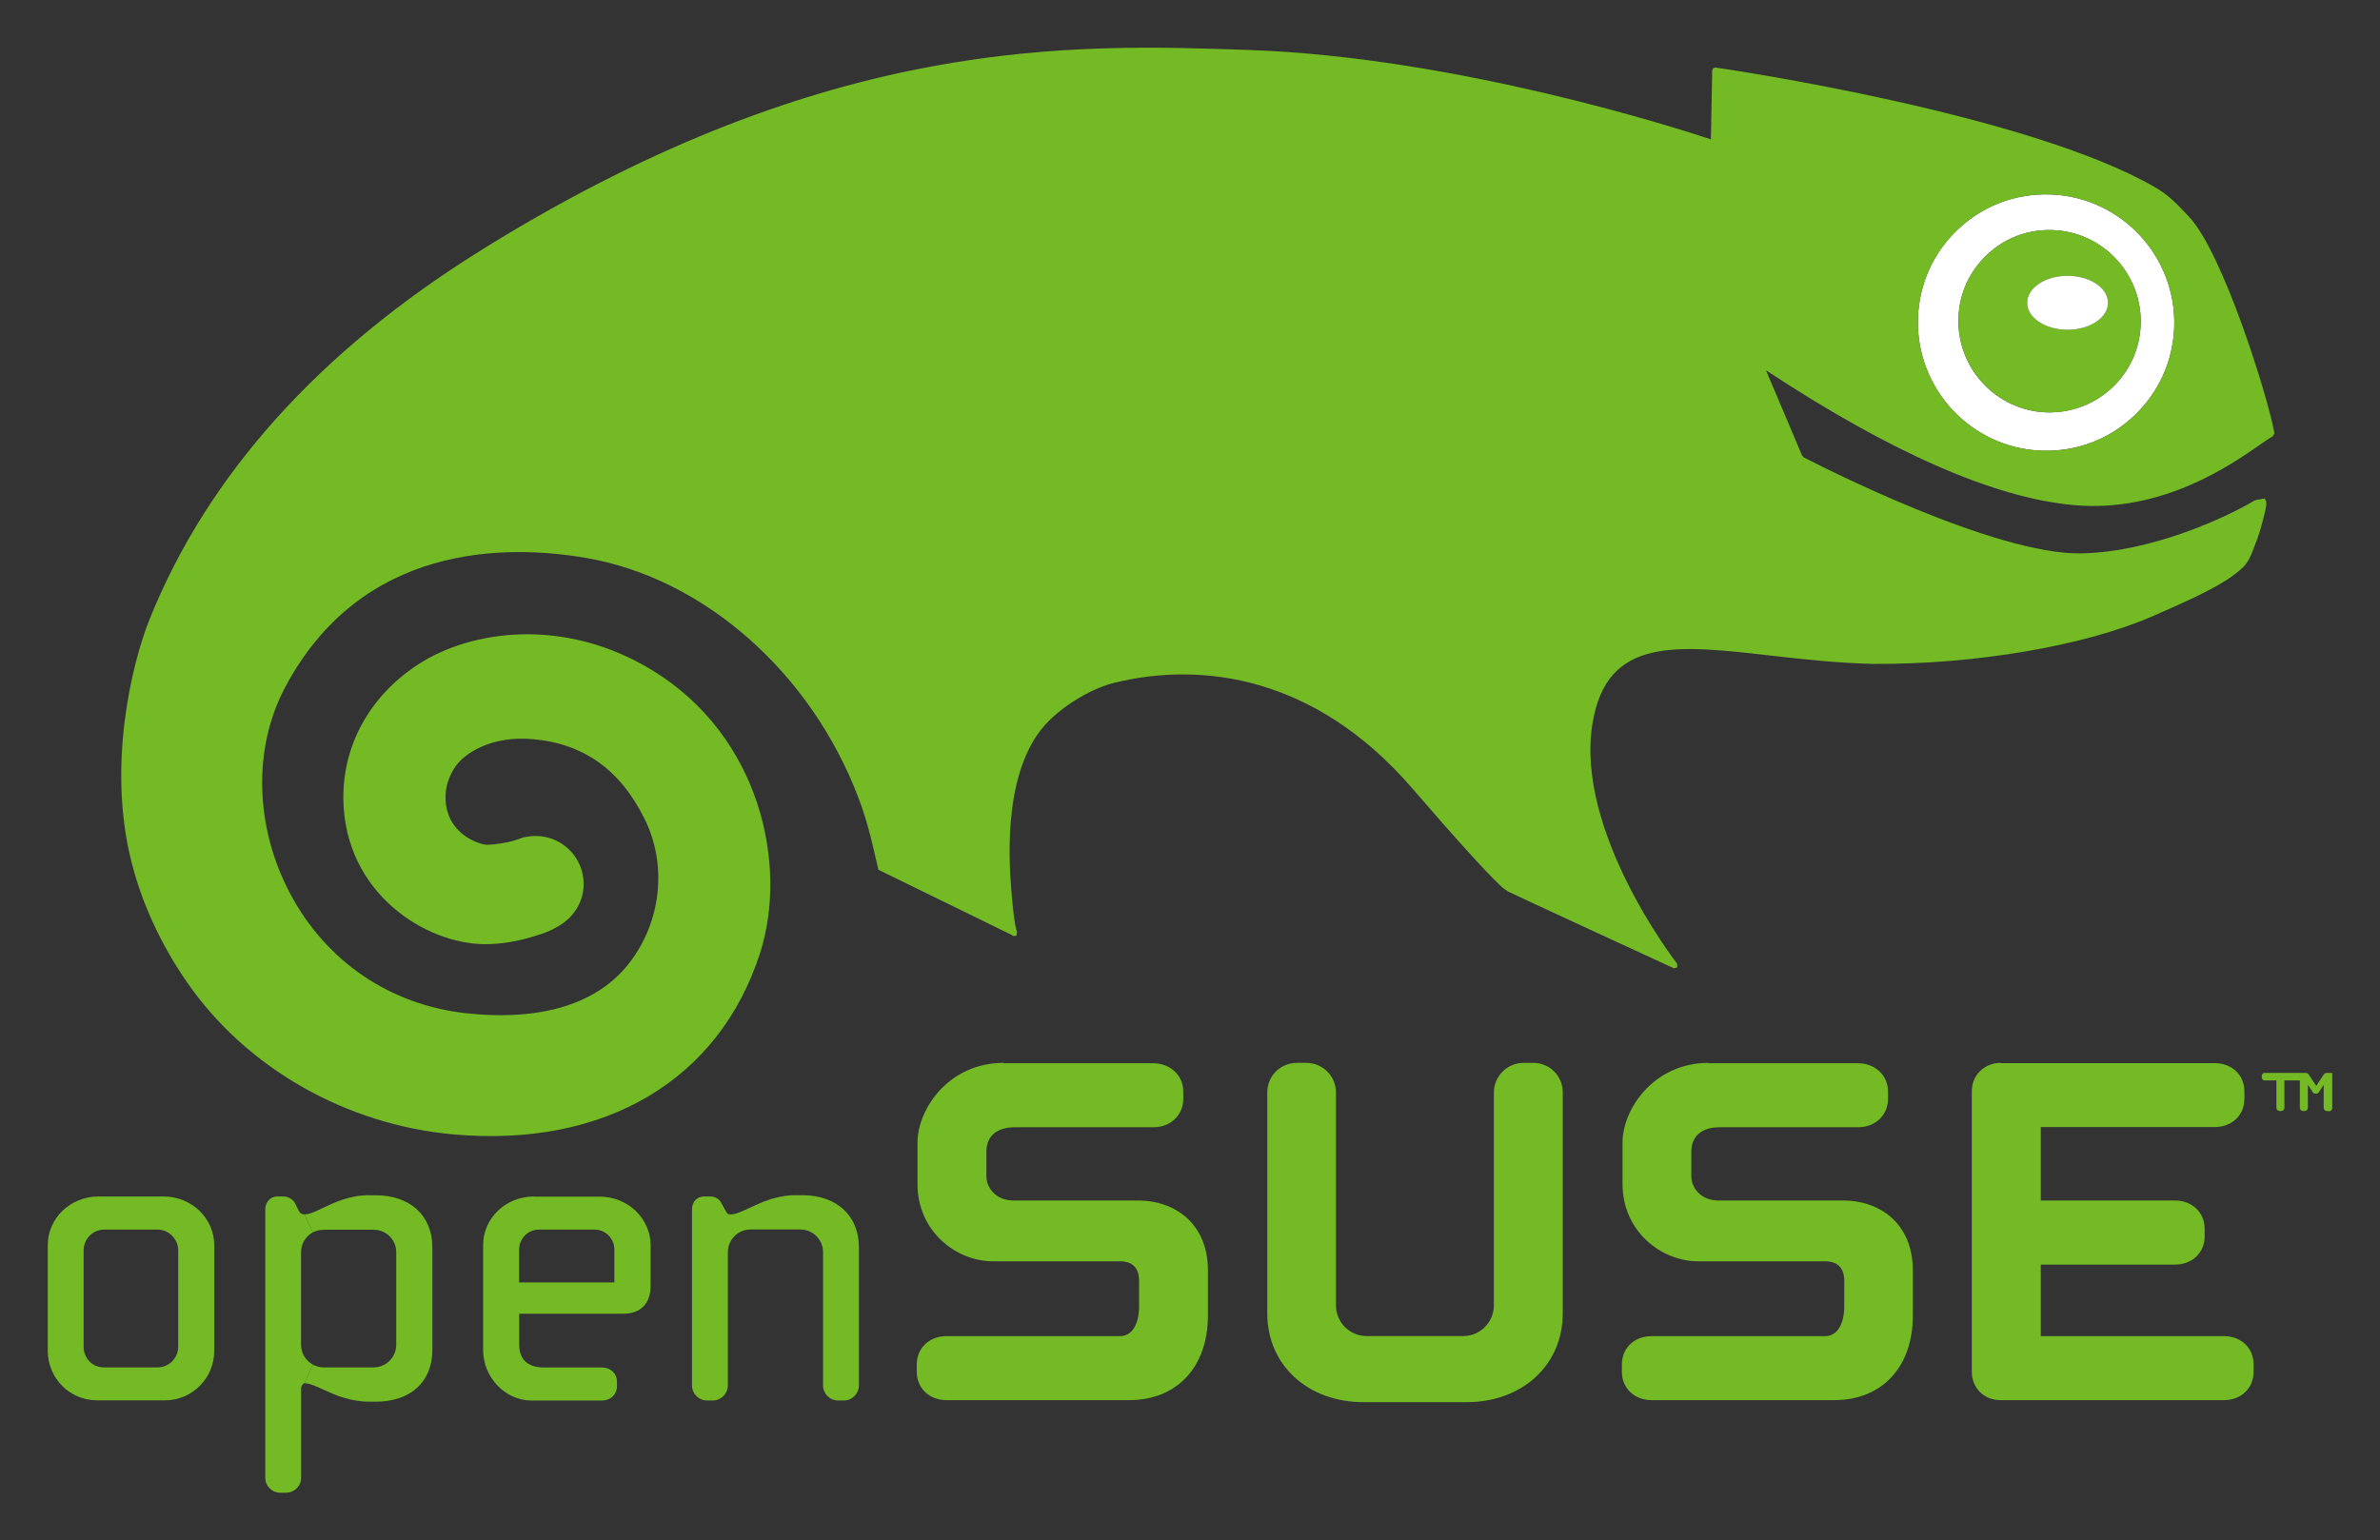 <?xml version="1.0" encoding="UTF-8" standalone="no"?>
<svg
   xmlns:dc="http://purl.org/dc/elements/1.1/"
   xmlns:cc="http://creativecommons.org/ns#"
   xmlns:rdf="http://www.w3.org/1999/02/22-rdf-syntax-ns#"
   xmlns:svg="http://www.w3.org/2000/svg"
   xmlns="http://www.w3.org/2000/svg"
   xmlns:sodipodi="http://sodipodi.sourceforge.net/DTD/sodipodi-0.dtd"
   xmlns:inkscape="http://www.inkscape.org/namespaces/inkscape"
   xml:space="preserve"
   enable-background="new 72.8 75.424 248.4 157.156"
   viewBox="72.8 75.424 499.44 323.326"
   y="0px"
   x="0px"
   id="svg4578"
   version="1.1"
   inkscape:version="0.91 r13725"
   sodipodi:docname="suse.svg"><rect x="72.8" y="75.424" width="499.44" height="323.326" fill="#333333" stroke="none"/><sodipodi:namedview
     pagecolor="#ffffff"
     bordercolor="#666666"
     borderopacity="1"
     objecttolerance="10"
     gridtolerance="10"
     guidetolerance="10"
     inkscape:pageopacity="0"
     inkscape:pageshadow="2"
     inkscape:window-width="1920"
     inkscape:window-height="1137"
     id="namedview23"
     showgrid="false"
     inkscape:zoom="0.34348213"
     inkscape:cx="-931.35064"
     inkscape:cy="255.36999"
     inkscape:window-x="-8"
     inkscape:window-y="-8"
     inkscape:window-maximized="1"
     inkscape:current-layer="svg4578"
     fit-margin-top="10"
     fit-margin-left="10"
     fit-margin-right="10"
     fit-margin-bottom="10" /><defs
     id="defs38" /><g
     transform="matrix(0.652,0,0,0.652,194.057,136.663)"
     id="layer1"><g
       transform="matrix(2.96,0,0,2.96,-386.09,-301.819)"
       id="XMLID_1_"><g
         id="g6"><path
           style="fill:#73ba25"
           id="path8"
           d="m 318.55,190.72 c 0,0.19 -0.16,0.351 -0.359,0.351 l -0.16,0 c -0.19,0 -0.351,-0.16 -0.351,-0.351 l 0,-2.979 -1.68,0 0,2.979 c 0,0.19 -0.17,0.351 -0.37,0.351 l -0.149,0 c -0.19,0 -0.351,-0.16 -0.351,-0.351 l 0,-2.979 -1.26,0 c -0.18,0 -0.33,-0.13 -0.33,-0.33 l 0,-0.17 c 0,-0.2 0.15,-0.32 0.33,-0.32 l 4.41,0 c 0.17,0 0.29,0.061 0.35,0.16 l 0.83,1.25 0.83,-1.25 c 0.07,-0.09 0.17,-0.16 0.35,-0.16 l 0.561,0 0,3.83 c 0,0.18 -0.17,0.35 -0.37,0.35 l -0.05,-0.029 -0.16,0 c -0.19,0 -0.351,-0.16 -0.351,-0.351 l 0,-2.5 -0.55,0.84 c -0.06,0.08 -0.17,0.12 -0.27,0.12 l -0.061,0 c -0.1,0 -0.22,-0.04 -0.279,-0.12 l -0.561,-0.84 0,2.499 z"
           inkscape:connector-curvature="0" /><path
           style="fill:#73ba25"
           id="path10"
           d="m 312.65,218.62 0,0.81 c 0,1.78 -1.351,3.08 -3.221,3.08 l -24.329,0 c -1.77,0 -3.09,-1.33 -3.09,-3.08 l 0,-30.52 c 0,-1.76 1.37,-3.08 3.15,-3.08 l 0.01,0.03 23.25,0 c 1.87,0 3.23,1.29 3.23,3.069 l 0,0.811 c 0,1.779 -1.36,3.069 -3.23,3.069 0,0 -18.02,0 -18.91,0 0,0.801 0,7.2 0,7.99 0.891,0 14.59,0 14.59,0 1.87,0 3.23,1.311 3.23,3.09 l 0,0.801 c 0,1.79 -1.36,3.079 -3.23,3.079 0,0 -13.699,0 -14.59,0 0,0.801 0,6.99 0,7.78 0.891,0 19.92,0 19.92,0 1.88,0.001 3.22,1.311 3.22,3.071 z"
           inkscape:connector-curvature="0" /><path
           style="fill:#ffffff"
           id="path12"
           d="m 290.56,91.38 c 7.69,0.27 13.721,6.75 13.46,14.43 -0.14,3.72 -1.699,7.16 -4.42,9.7 -2.72,2.55 -6.26,3.87 -10,3.74 -7.68,-0.28 -13.699,-6.75 -13.449,-14.43 0.13,-3.72 1.689,-7.17 4.42,-9.71 2.719,-2.54 6.269,-3.86 9.989,-3.73 z m 9.81,14.14 c 0.18,-5.47 -4.101,-10.07 -9.57,-10.26 -2.649,-0.1 -5.17,0.84 -7.1,2.65 -1.931,1.8 -3.061,4.25 -3.141,6.9 -0.18,5.47 4.101,10.07 9.561,10.27 2.66,0.08 5.18,-0.86 7.12,-2.66 1.93,-1.81 3.05,-4.26 3.13,-6.9 z"
           inkscape:connector-curvature="0" /><path
           style="fill:#73ba25"
           id="path14"
           d="m 290.8,95.26 c 5.47,0.19 9.75,4.79 9.57,10.26 -0.08,2.64 -1.2,5.09 -3.13,6.9 -1.94,1.8 -4.46,2.74 -7.12,2.66 -5.46,-0.2 -9.74,-4.8 -9.561,-10.27 0.08,-2.65 1.21,-5.1 3.141,-6.9 1.93,-1.81 4.45,-2.75 7.1,-2.65 z m 6.02,7.91 c 0,-1.63 -1.971,-2.94 -4.4,-2.94 -2.429,0 -4.39,1.31 -4.39,2.94 0,1.61 1.96,2.93 4.39,2.93 2.43,0 4.4,-1.32 4.4,-2.93 z"
           inkscape:connector-curvature="0" /><path
           style="fill:#ffffff"
           id="path16"
           d="m 292.42,100.23 c 2.43,0 4.4,1.31 4.4,2.94 0,1.61 -1.971,2.93 -4.4,2.93 -2.429,0 -4.39,-1.32 -4.39,-2.93 0,-1.63 1.96,-2.94 4.39,-2.94 z"
           inkscape:connector-curvature="0" /><path
           style="fill:#73ba25"
           id="path18"
           d="m 275.6,208.41 0,4.89 c 0,5.601 -3.34,9.21 -8.55,9.21 l -19.87,0 c -1.87,0 -3.22,-1.31 -3.22,-3.08 l 0,-0.81 c 0,-1.771 1.35,-3.07 3.22,-3.07 l 18.851,0 c 2.05,0 2.109,-2.81 2.109,-3.12 l 0,-2.93 c 0,-0.96 -0.38,-2.09 -2.109,-2.09 l -13.811,0 c -3.93,0 -8.189,-3.22 -8.189,-8.41 l 0,-4.53 c 0,-3.54 3.34,-8.64 9.359,-8.64 l 0,0.04 16.221,0 c 1.89,0 3.29,1.33 3.29,3.07 l 0,0.81 c 0,1.76 -1.391,3.08 -3.221,3.08 l -15.06,0 c -1.98,0 -3.11,0.97 -3.11,2.67 l 0,2.69 c 0,1.1 0.92,2.609 2.971,2.609 l 13.6,0 c 3.749,0.001 7.519,2.361 7.519,7.611 z"
           inkscape:connector-curvature="0" /><path
           style="fill:#73ba25"
           id="path20"
           d="m 234.31,185.83 c 1.811,0 3.221,1.42 3.221,3.229 l 0,24.03 c 0,5.59 -4.391,9.641 -10.45,9.641 l -11.23,0 c -6.06,0 -10.449,-4.051 -10.449,-9.641 l 0,-24.03 c 0,-1.81 1.43,-3.229 3.22,-3.229 l 1.02,0 c 1.801,0 3.23,1.45 3.23,3.229 l 0,23.141 c 0,1.85 1.49,3.34 3.33,3.34 l 10.51,0 c 1.83,0 3.33,-1.49 3.33,-3.34 l 0,-23.14 c 0,-1.779 1.45,-3.229 3.229,-3.229 l 0.021,0 1.018,0 z"
           inkscape:connector-curvature="0" /><path
           style="fill:#73ba25"
           id="path22"
           d="m 198.95,208.41 0,4.89 c 0,5.601 -3.36,9.21 -8.55,9.21 l -19.88,0 c -1.88,0 -3.23,-1.31 -3.23,-3.08 l 0,-0.81 c 0,-1.771 1.36,-3.07 3.23,-3.07 l 18.85,0 c 2.04,0 2.09,-2.81 2.09,-3.12 l 0,-2.93 c 0,-0.96 -0.36,-2.09 -2.09,-2.09 l -13.81,0 c -3.95,0 -8.19,-3.22 -8.19,-8.41 l 0,-4.53 c 0,-3.54 3.33,-8.64 9.36,-8.64 l 0.02,0.04 16.23,0 c 1.88,0 3.29,1.33 3.29,3.07 l 0,0.81 c 0,1.76 -1.39,3.08 -3.23,3.08 l -15.06,0 c -1.99,0 -3.12,0.97 -3.12,2.67 l 0,2.69 c 0,1.1 0.92,2.609 2.97,2.609 l 13.59,0 c 3.75,0.001 7.53,2.361 7.53,7.611 z"
           inkscape:connector-curvature="0" /><path
           style="fill:#73ba25"
           id="path24"
           d="m 312.8,124.64 1.021,-0.19 c 0.279,0.22 0.239,0.67 0.149,1.07 -0.189,0.93 -0.64,2.62 -0.95,3.42 l -0.26,0.66 c -0.359,0.98 -0.72,1.91 -1.41,2.47 -1.899,1.73 -4.939,3.11 -9.699,5.19 -7.36,3.22 -19.29,5.25 -30.37,5.18 -3.971,-0.09 -7.811,-0.53 -11.181,-0.91 -10.319,-1.18 -17.779,-2.02 -19.33,7.36 -1.96,11.76 9.101,26.04 9.211,26.169 l -0.011,0.391 -0.359,0.09 c 0,0 -17.63,-8.12 -18.061,-8.36 l -0.56,-0.399 -0.45,-0.431 c -1.33,-1.279 -4,-4.149 -9.42,-10.43 -10.51,-12.15 -22.81,-13.75 -32.29,-11.44 -2.31,0.55 -5.25,2.24 -7.16,4.14 -4.95,4.88 -4.39,14.71 -4.11,18.29 0.33,4.05 0.54,4.35 0.63,4.68 l -0.06,0.41 -0.35,0.04 -0.2,-0.14 -14.46,-7.07 -0.55,-2.36 c -0.37,-1.56 -0.8,-3.29 -1.62,-5.46 -5.17,-13.63 -16.79,-23.88 -29.59,-26.09 -8.65,-1.49 -24.42,-1.66 -32.77,14.1 -3.49,6.58 -3.28,15.15 0.55,22.37 3.9,7.391 10.87,12.13 19.12,13.04 8.18,0.891 14.33,-1 17.78,-5.47 3.48,-4.51 4.13,-10.65 1.66,-15.65 -2.65,-5.369 -6.65,-8.22 -12.21,-8.689 -4.23,-0.38 -7.37,1.38 -8.5,3.18 -0.33,0.561 -0.93,1.601 -0.94,3.08 l 0,0.05 c 0,4.03 3.69,5.13 4.44,5.181 0.23,0 1.34,-0.03 2.81,-0.4 l 0.71,-0.229 0.49,-0.171 0.36,-0.069 c 2.68,-0.49 5.26,1.09 6.01,3.7 0.13,0.479 0.2,0.96 0.2,1.439 0,1.73 -0.88,3.34 -2.34,4.32 l 0.06,-0.021 -0.16,0.09 -0.24,0.15 c -0.77,0.49 -1.48,0.76 -2.23,0.99 -2.1,0.689 -3.96,1.01 -5.83,1.01 -6.38,-0.01 -15.27,-5.5 -15.39,-15.81 -0.06,-5.82 2.86,-11.12 8,-14.53 5.92,-3.91 16.15,-5.24 25.64,0.58 11.68,7.15 14.73,21.149 11.68,30.7 -4.43,13.83 -16.89,21.22 -33.34,19.75 -11.65,-1.04 -22.47,-7.19 -28.91,-16.45 -2.86,-4.101 -4.98,-8.67 -6.12,-13.23 -2.63,-10.43 0.03,-21.51 2.01,-26.42 6.3,-15.61 18.36,-29.04 35.81,-39.93 l 1.1,-0.69 C 157.93,74.08 184.2,75 203.43,75.67 c 22.681,0.79 46.87,8.61 50.21,9.72 0.011,-0.75 0.141,-7.51 0.141,-7.51 l 0.1,-0.23 0.26,-0.07 c 1.521,0.21 34.11,5.05 47.841,13.05 1.699,1 2.539,2.04 3.59,3.12 3.79,3.92 8.81,20.25 9.34,23.62 l -0.2,0.34 c -0.2,0.07 -0.67,0.42 -1.3,0.84 -3.2,2.24 -10.69,7.48 -20.29,6.62 -8.63,-0.76 -19.9,-5.71 -33.49,-14.66 0.601,1.41 3.43,8.11 3.91,9.24 l 0.18,0.22 c 1.971,1.02 20.851,10.64 30.221,10.45 7.557,-0.15 15.627,-3.84 18.857,-5.78 z m -8.78,-18.83 c 0.261,-7.68 -5.77,-14.16 -13.46,-14.43 -3.72,-0.13 -7.27,1.19 -9.989,3.73 -2.73,2.54 -4.29,5.99 -4.42,9.71 -0.25,7.68 5.77,14.15 13.449,14.43 3.74,0.13 7.28,-1.19 10,-3.74 2.72,-2.54 4.28,-5.98 4.42,-9.7 z"
           inkscape:connector-curvature="0" /><path
           style="fill:#73ba25"
           id="path26"
           d="m 149.12,201.6 c 1.3,-0.619 2.92,-1.38 5.06,-1.38 l 0.66,0 c 3.74,0 6.16,2.23 6.16,5.66 l 0,15.02 c 0,0.909 -0.74,1.649 -1.63,1.649 l -0.64,0 c -0.91,0 -1.63,-0.74 -1.63,-1.649 l 0,-14.48 c 0,-1.36 -1.11,-2.47 -2.46,-2.47 l -5.43,0 c -1.36,0 -2.46,1.109 -2.46,2.47 l 0,14.48 c 0,0.909 -0.74,1.649 -1.63,1.649 l -0.64,0 c -0.91,0 -1.63,-0.74 -1.63,-1.649 l 0,-19.14 c 0,-0.819 0.55,-1.399 1.31,-1.399 l 0.63,0 c 0.6,0 1.04,0.26 1.28,0.77 l 0.45,0.82 c 0.19,0.34 0.29,0.359 0.54,0.359 0.56,0 1.25,-0.34 2.06,-0.71 z"
           inkscape:connector-curvature="0" /><path
           style="fill:#73ba25"
           id="path28"
           d="m 138.35,205.67 0,4.43 c 0,1.891 -1.1,3.011 -2.92,3.011 0,0 -10.86,0 -11.37,0 0,0.46 0,3.34 0,3.34 0,1.649 0.93,2.51 2.7,2.51 l 6.3,0 c 0.94,0 1.63,0.65 1.63,1.54 l 0,0.5 c 0,0.9 -0.69,1.55 -1.63,1.55 l -7.68,0 c -2.84,0 -5.24,-2.52 -5.24,-5.479 l 0,-11.432 c 0,-2.92 2.47,-5.279 5.51,-5.279 l 0.01,0.02 7.17,0 c 3.04,-0.001 5.52,2.379 5.52,5.289 z m -3.94,4.04 c 0,-0.46 0,-3.55 0,-3.55 0,-1.24 -0.96,-2.2 -2.19,-2.2 l -5.98,0 c -1.24,0 -2.19,0.98 -2.19,2.2 0,0 0,3.09 0,3.55 0.48,0 9.88,0 10.36,0 z"
           inkscape:connector-curvature="0" /><path
           style="fill:#73ba25"
           id="path30"
           d="m 100.34,216.48 c 0,0.939 0.52,1.75 1.29,2.17 l -0.92,2.029 c -0.17,0 -0.36,0.301 -0.36,0.58 l 0,9.69 c 0,0.89 -0.73,1.63 -1.63,1.63 l -0.64,0 c -0.92,0 -1.63,-0.73 -1.63,-1.63 l 0,-29.19 c 0,-0.779 0.58,-1.399 1.27,-1.399 l 0.73,0 c 0.62,0 1.12,0.479 1.23,0.729 l 0.48,0.95 c 0.12,0.17 0.33,0.27 0.55,0.27 l 0.91,1.96 c -0.77,0.41 -1.28,1.221 -1.28,2.171 l 0,10.04 z"
           inkscape:connector-curvature="0" /><path
           style="fill:#73ba25"
           id="path32"
           d="m 108.46,200.23 c 3.75,0 6.16,2.229 6.16,5.659 l 0,11.141 c 0,3.489 -2.36,5.649 -6.16,5.649 l -0.67,0 c -2.15,0 -3.77,-0.739 -5.06,-1.33 -0.8,-0.369 -1.48,-0.67 -2.02,-0.67 l 0.92,-2.029 c 0.35,0.189 0.75,0.3 1.17,0.3 l 5.43,0 c 1.37,0 2.46,-1.11 2.46,-2.47 l 0,-10.04 c 0,-1.381 -1.08,-2.46 -2.46,-2.46 l -5.43,0 c -0.43,0 -0.83,0.109 -1.18,0.289 l -0.91,-1.96 c 0.54,0 1.22,-0.319 2,-0.699 1.31,-0.62 2.92,-1.391 5.07,-1.391 l 0,0.011 0.68,0 z"
           inkscape:connector-curvature="0" /><path
           style="fill:#73ba25"
           id="path34"
           d="m 90.9,205.64 0,11.521 c 0,2.96 -2.4,5.37 -5.34,5.37 l -7.44,0 c -2.93,0 -5.32,-2.41 -5.32,-5.37 l 0,-11.521 c 0,-2.92 2.47,-5.279 5.51,-5.279 l 7.08,0 c 3.04,-10e-4 5.51,2.369 5.51,5.279 z m -3.92,11.07 0,-10.5 c 0,-1.22 -1.03,-2.25 -2.24,-2.25 l -5.8,0 c -1.23,0 -2.24,1.01 -2.24,2.25 l 0,10.5 c 0,1.26 0.96,2.24 2.19,2.24 l 5.85,0 c 1.24,0 2.24,-1.01 2.24,-2.24 z"
           inkscape:connector-curvature="0" /></g><g
         id="g36" /></g></g></svg>
